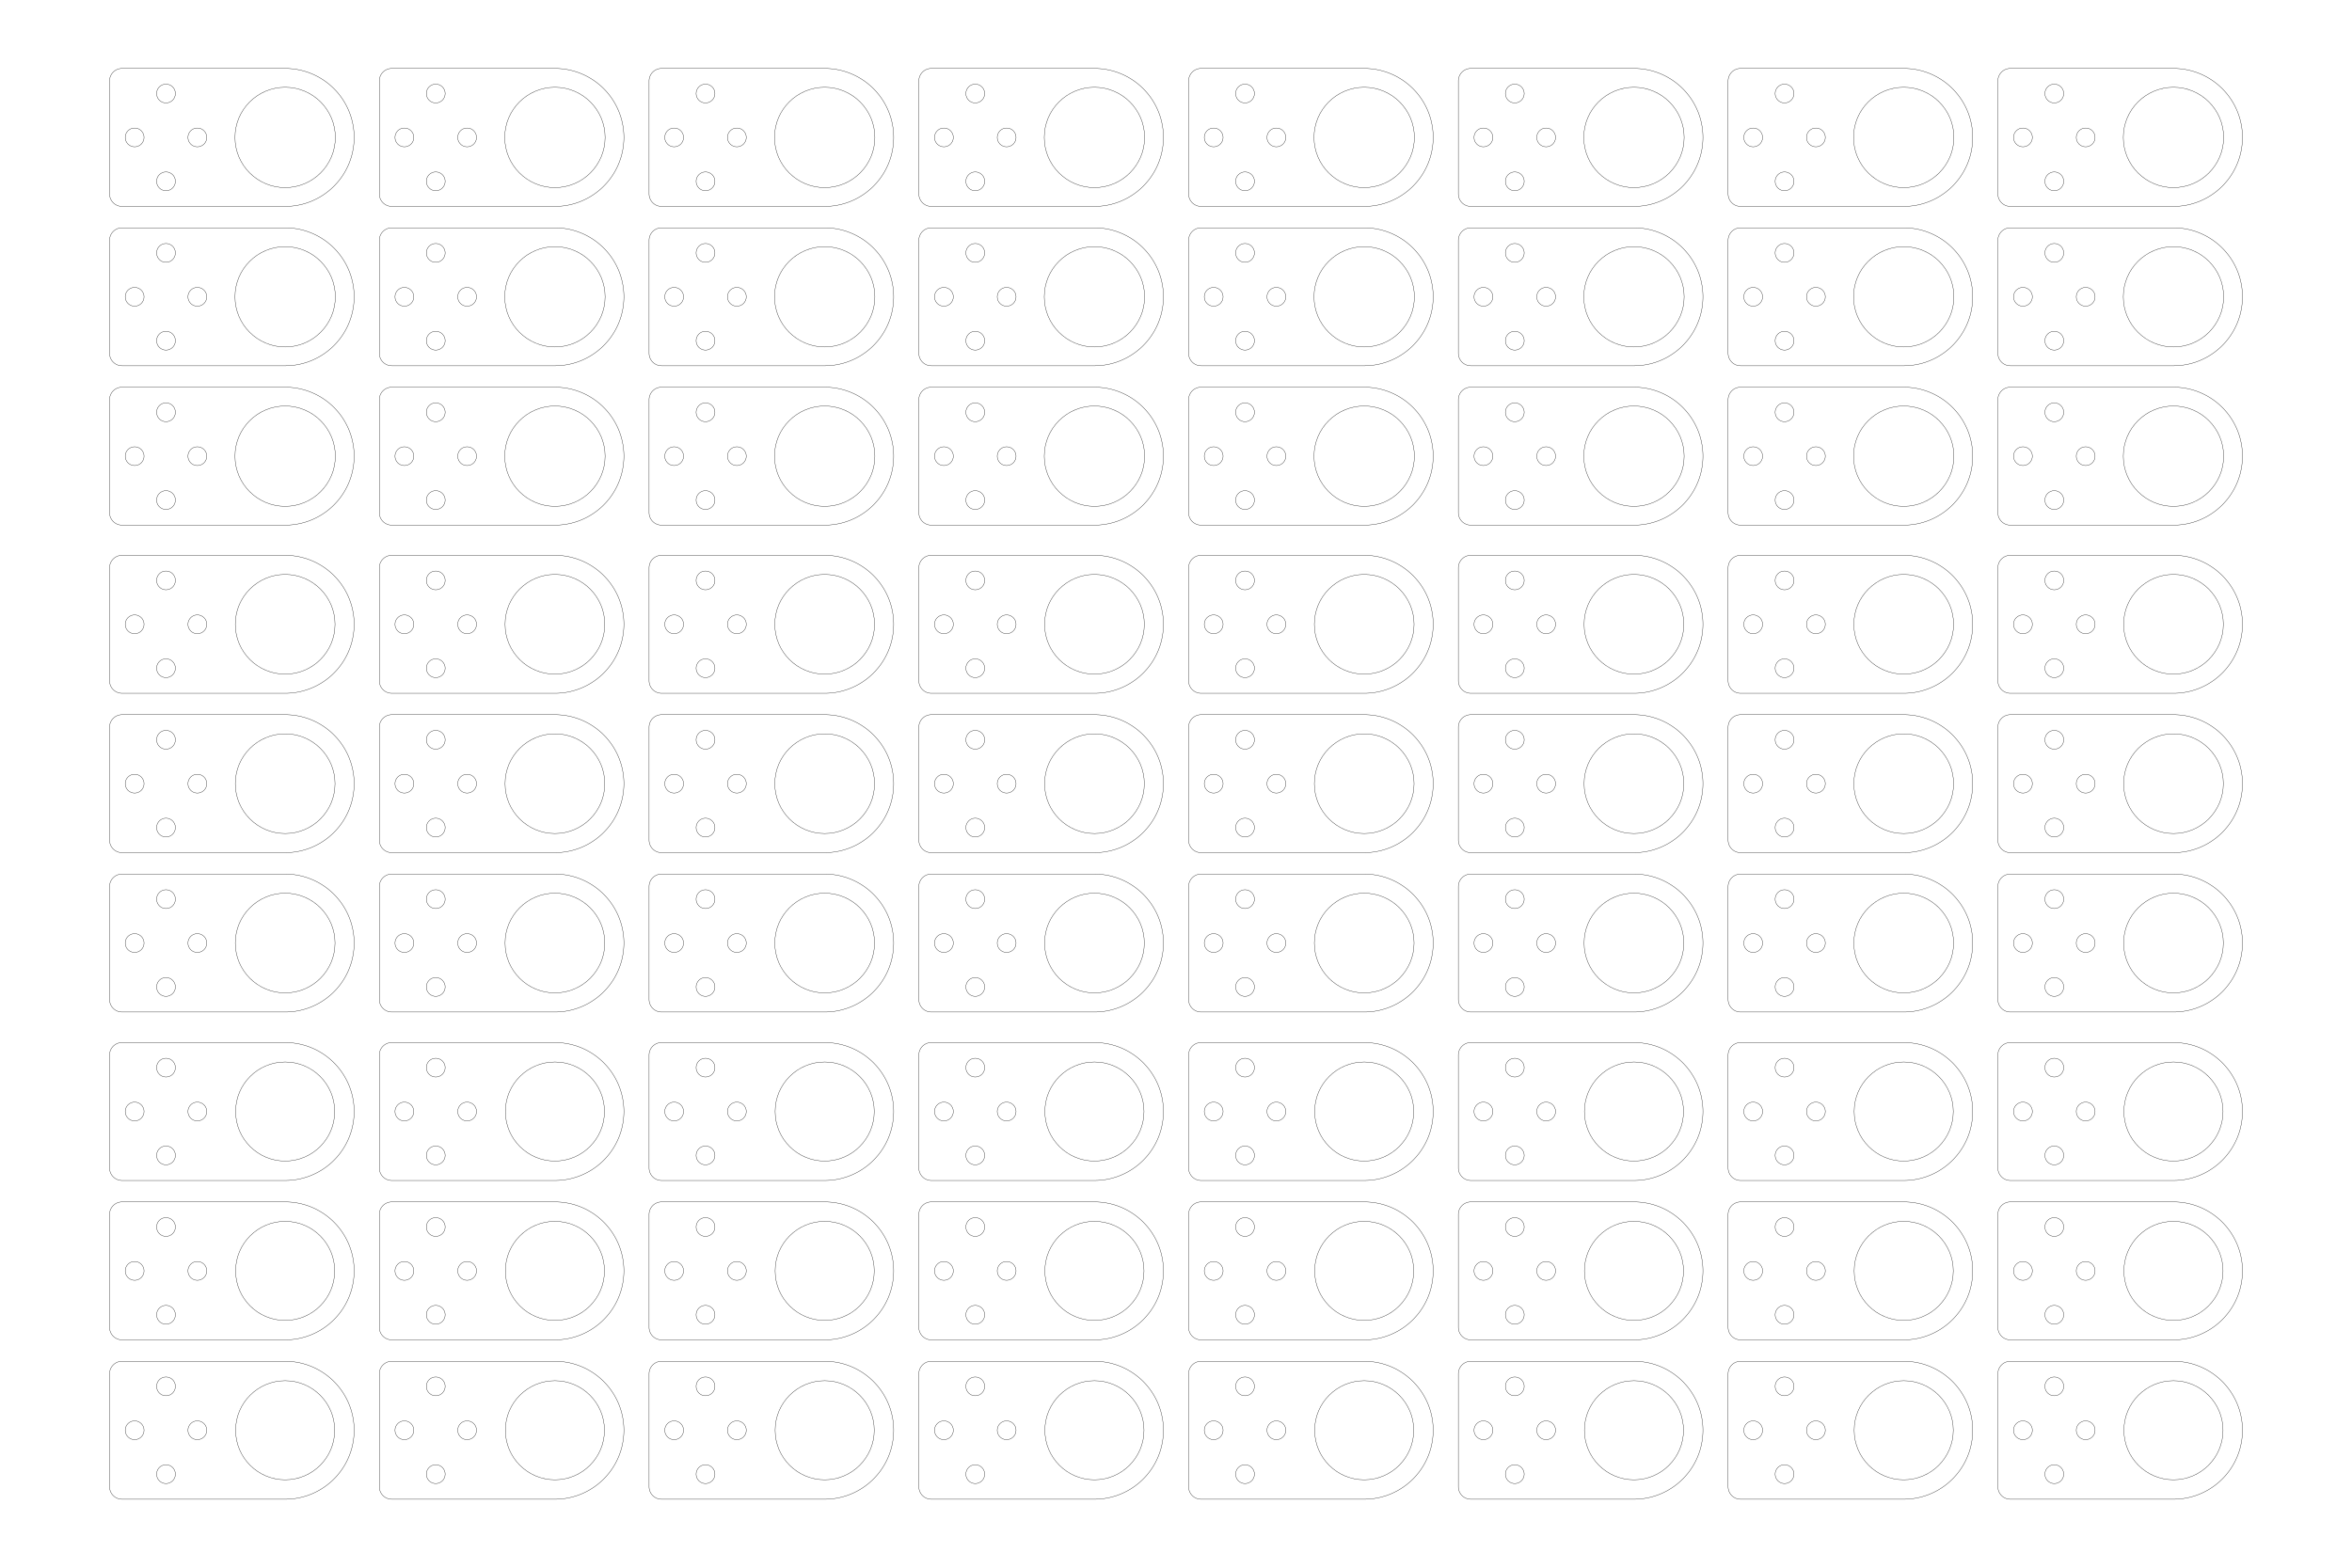 <?xml version="1.0" encoding="UTF-8" standalone="no"?>
<svg
   xmlns:dc="http://purl.org/dc/elements/1.1/"
   xmlns:cc="http://creativecommons.org/ns#"
   xmlns:rdf="http://www.w3.org/1999/02/22-rdf-syntax-ns#"
   xmlns:svg="http://www.w3.org/2000/svg"
   xmlns="http://www.w3.org/2000/svg"
   xmlns:xlink="http://www.w3.org/1999/xlink"
   version="1.1"
   width="375mm"
   height="250mm"
   viewBox="0 0 375 250"
   id="svg2">
  <title
     id="title4229">Раскройка деталей</title>
  <!-- Working space 0 0 297 210 -->
  <defs
     id="defs4">
    <radialGradient
       r="19.571"
       gradientTransform="matrix(0.148,0.231,-0.247,0.158,-26.318,-62.617)"
       cx="282.65"
       cy="29.149"
       gradientUnits="userSpaceOnUse"
       id="radialGradient3661">
      <stop
         id="stop7"
         offset="0"
         stop-color="#71b2f8" />
      <stop
         id="stop9"
         offset="1"
         stop-color="#002795" />
    </radialGradient>
    <radialGradient
       r="19.571"
       gradientTransform="matrix(0.266,0.065,-0.179,0.734,-60.668,-36.938)"
       cx="270.58"
       cy="33.9"
       gradientUnits="userSpaceOnUse"
       id="radialGradient3817">
      <stop
         id="stop12"
         offset="0"
         stop-color="#ff6d0f" />
      <stop
         id="stop14"
         offset="1"
         stop-color="#ff1000" />
    </radialGradient>
  </defs>
  <!-- Set display:none to hide FreeCAD Logo -->
  <g
     transform="translate(-4.535,-88.084)"
     id="g4307"
     style="stroke-width:0.05;stroke-miterlimit:4;stroke-dasharray:none;stroke:#000000;stroke-opacity:1;fill:none">
    <circle
       transform="scale(1,-1)"
       cx="50"
       cy="-110"
       r="8"
       style="fill:none;stroke:#000000;stroke-width:0.05;stroke-miterlimit:4;stroke-dasharray:none;stroke-opacity:1"
       id="circle51" />
    <path
       id="Sketch009001_w0000"
       d="M 50,121 A 11,11 0 0 0 50,99 L 24,99 A 2,2 0 0 0 22,101 l 0,18 A 2,2 0 0 0 24,121 L 50,121"
       style="fill:none;fill-rule:evenodd;stroke:#000000;stroke-width:0.05;stroke-miterlimit:4;stroke-dasharray:none;stroke-opacity:1" />
    <circle
       transform="scale(1,-1)"
       cx="31"
       cy="-103"
       r="1.5"
       style="fill:none;stroke:#000000;stroke-width:0.05;stroke-miterlimit:4;stroke-dasharray:none;stroke-opacity:1"
       id="circle54" />
    <circle
       transform="scale(1,-1)"
       cx="26"
       cy="-110"
       r="1.5"
       style="fill:none;stroke:#000000;stroke-width:0.05;stroke-miterlimit:4;stroke-dasharray:none;stroke-opacity:1"
       id="circle56" />
    <circle
       transform="scale(1,-1)"
       cx="36"
       cy="-110"
       r="1.5"
       style="fill:none;stroke:#000000;stroke-width:0.05;stroke-miterlimit:4;stroke-dasharray:none;stroke-opacity:1"
       id="circle58" />
    <circle
       transform="scale(1,-1)"
       cx="31"
       cy="-117"
       r="1.5"
       style="fill:none;stroke:#000000;stroke-width:0.05;stroke-miterlimit:4;stroke-dasharray:none;stroke-opacity:1"
       id="circle60" />
  </g>
  <g
     transform="translate(-54.535,-10.442)"
     id="g4315"
     style="stroke-width:0.05;stroke-miterlimit:4;stroke-dasharray:none;stroke:#000000;stroke-opacity:1;fill:none">
    <circle
       transform="scale(1,-1)"
       cx="100"
       cy="-110"
       r="7.95"
       style="fill:none;stroke:#000000;stroke-width:0.05;stroke-miterlimit:4;stroke-dasharray:none;stroke-opacity:1"
       id="circle73" />
    <path
       id="Sketch012003_w0000"
       d="m 100,121 a 11,11 0 0 0 0,-22 L 74,99 A 2,2 0 0 0 72,101 l 0,18 A 2,2 0 0 0 74,121 L 100,121"
       style="fill:none;fill-rule:evenodd;stroke:#000000;stroke-width:0.05;stroke-miterlimit:4;stroke-dasharray:none;stroke-opacity:1" />
    <circle
       transform="scale(1,-1)"
       cx="81"
       cy="-103"
       r="1.5"
       style="fill:none;stroke:#000000;stroke-width:0.05;stroke-miterlimit:4;stroke-dasharray:none;stroke-opacity:1"
       id="circle76" />
    <circle
       transform="scale(1,-1)"
       cx="76"
       cy="-110"
       r="1.5"
       style="fill:none;stroke:#000000;stroke-width:0.05;stroke-miterlimit:4;stroke-dasharray:none;stroke-opacity:1"
       id="circle78" />
    <circle
       transform="scale(1,-1)"
       cx="86"
       cy="-110"
       r="1.5"
       style="fill:none;stroke:#000000;stroke-width:0.05;stroke-miterlimit:4;stroke-dasharray:none;stroke-opacity:1"
       id="circle80" />
    <circle
       transform="scale(1,-1)"
       cx="81"
       cy="-117"
       r="1.5"
       style="fill:none;stroke:#000000;stroke-width:0.05;stroke-miterlimit:4;stroke-dasharray:none;stroke-opacity:1"
       id="circle82" />
  </g>
  <g
     transform="translate(-104.535,67.254)"
     id="g4323"
     style="stroke-width:0.05;stroke-miterlimit:4;stroke-dasharray:none;stroke:#000000;stroke-opacity:1;fill:none">
    <circle
       transform="scale(1,-1)"
       cx="150"
       cy="-110"
       r="7.9"
       style="fill:none;stroke:#000000;stroke-width:0.05;stroke-miterlimit:4;stroke-dasharray:none;stroke-opacity:1"
       id="circle84" />
    <path
       id="Sketch012004_w0000"
       d="m 150,121 a 11,11 0 0 0 0,-22 l -26,0 A 2,2 0 0 0 122,101 l 0,18 A 2,2 0 0 0 124,121 L 150,121"
       style="fill:none;fill-rule:evenodd;stroke:#000000;stroke-width:0.05;stroke-miterlimit:4;stroke-dasharray:none;stroke-opacity:1" />
    <circle
       transform="scale(1,-1)"
       cx="131"
       cy="-103"
       r="1.5"
       style="fill:none;stroke:#000000;stroke-width:0.05;stroke-miterlimit:4;stroke-dasharray:none;stroke-opacity:1"
       id="circle87" />
    <circle
       transform="scale(1,-1)"
       cx="126"
       cy="-110"
       r="1.5"
       style="fill:none;stroke:#000000;stroke-width:0.05;stroke-miterlimit:4;stroke-dasharray:none;stroke-opacity:1"
       id="circle89" />
    <circle
       transform="scale(1,-1)"
       cx="136"
       cy="-110"
       r="1.5"
       style="fill:none;stroke:#000000;stroke-width:0.05;stroke-miterlimit:4;stroke-dasharray:none;stroke-opacity:1"
       id="circle91" />
    <circle
       transform="scale(1,-1)"
       cx="131"
       cy="-117"
       r="1.5"
       style="fill:none;stroke:#000000;stroke-width:0.05;stroke-miterlimit:4;stroke-dasharray:none;stroke-opacity:1"
       id="circle93" />
  </g>
  <use
     x="0"
     y="0"
     xlink:href="#g4307"
     transform="translate(0,25.415)"
     id="use5236"
     width="100%"
     height="100%"
     style="stroke-width:0.05;stroke-miterlimit:4;stroke-dasharray:none;stroke:#000000;stroke-opacity:1;fill:none" />
  <use
     x="0"
     y="0"
     xlink:href="#g4307"
     transform="translate(0,50.83)"
     id="use5238"
     width="100%"
     height="100%"
     style="stroke-width:0.05;stroke-miterlimit:4;stroke-dasharray:none;stroke:#000000;stroke-opacity:1;fill:none" />
  <use
     x="0"
     y="0"
     xlink:href="#g4307"
     transform="translate(43.01,0)"
     id="use5240"
     width="100%"
     height="100%"
     style="stroke-width:0.05;stroke-miterlimit:4;stroke-dasharray:none;stroke:#000000;stroke-opacity:1;fill:none" />
  <use
     x="0"
     y="0"
     xlink:href="#g4307"
     transform="translate(43.01,25.415)"
     id="use5242"
     width="100%"
     height="100%"
     style="stroke-width:0.05;stroke-miterlimit:4;stroke-dasharray:none;stroke:#000000;stroke-opacity:1;fill:none" />
  <use
     x="0"
     y="0"
     xlink:href="#g4307"
     transform="translate(43.01,50.83)"
     id="use5244"
     width="100%"
     height="100%"
     style="stroke-width:0.05;stroke-miterlimit:4;stroke-dasharray:none;stroke:#000000;stroke-opacity:1;fill:none" />
  <use
     x="0"
     y="0"
     xlink:href="#g4307"
     transform="translate(86.02,0)"
     id="use5246"
     width="100%"
     height="100%"
     style="stroke-width:0.05;stroke-miterlimit:4;stroke-dasharray:none;stroke:#000000;stroke-opacity:1;fill:none" />
  <use
     x="0"
     y="0"
     xlink:href="#g4307"
     transform="translate(86.02,25.415)"
     id="use5248"
     width="100%"
     height="100%"
     style="stroke-width:0.05;stroke-miterlimit:4;stroke-dasharray:none;stroke:#000000;stroke-opacity:1;fill:none" />
  <use
     x="0"
     y="0"
     xlink:href="#g4307"
     transform="translate(86.02,50.83)"
     id="use5250"
     width="100%"
     height="100%"
     style="stroke-width:0.05;stroke-miterlimit:4;stroke-dasharray:none;stroke:#000000;stroke-opacity:1;fill:none" />
  <use
     x="0"
     y="0"
     xlink:href="#g4307"
     transform="translate(129.03,0)"
     id="use5252"
     width="100%"
     height="100%"
     style="stroke-width:0.05;stroke-miterlimit:4;stroke-dasharray:none;stroke:#000000;stroke-opacity:1;fill:none" />
  <use
     x="0"
     y="0"
     xlink:href="#g4307"
     transform="translate(129.03,25.415)"
     id="use5254"
     width="100%"
     height="100%"
     style="stroke-width:0.05;stroke-miterlimit:4;stroke-dasharray:none;stroke:#000000;stroke-opacity:1;fill:none" />
  <use
     x="0"
     y="0"
     xlink:href="#g4307"
     transform="translate(129.03,50.83)"
     id="use5256"
     width="100%"
     height="100%"
     style="stroke-width:0.05;stroke-miterlimit:4;stroke-dasharray:none;stroke:#000000;stroke-opacity:1;fill:none" />
  <use
     x="0"
     y="0"
     xlink:href="#g4307"
     transform="translate(172.04,0)"
     id="use5258"
     width="100%"
     height="100%"
     style="stroke-width:0.05;stroke-miterlimit:4;stroke-dasharray:none;stroke:#000000;stroke-opacity:1;fill:none" />
  <use
     x="0"
     y="0"
     xlink:href="#g4307"
     transform="translate(172.04,25.415)"
     id="use5260"
     width="100%"
     height="100%"
     style="stroke-width:0.05;stroke-miterlimit:4;stroke-dasharray:none;stroke:#000000;stroke-opacity:1;fill:none" />
  <use
     x="0"
     y="0"
     xlink:href="#g4307"
     transform="translate(172.04,50.83)"
     id="use5262"
     width="100%"
     height="100%"
     style="stroke-width:0.05;stroke-miterlimit:4;stroke-dasharray:none;stroke:#000000;stroke-opacity:1;fill:none" />
  <use
     x="0"
     y="0"
     xlink:href="#g4307"
     transform="translate(215.05,0)"
     id="use5264"
     width="100%"
     height="100%"
     style="stroke-width:0.05;stroke-miterlimit:4;stroke-dasharray:none;stroke:#000000;stroke-opacity:1;fill:none" />
  <use
     x="0"
     y="0"
     xlink:href="#g4307"
     transform="translate(215.05,25.415)"
     id="use5266"
     width="100%"
     height="100%"
     style="stroke-width:0.05;stroke-miterlimit:4;stroke-dasharray:none;stroke:#000000;stroke-opacity:1;fill:none" />
  <use
     x="0"
     y="0"
     xlink:href="#g4307"
     transform="translate(215.05,50.83)"
     id="use5268"
     width="100%"
     height="100%"
     style="stroke-width:0.05;stroke-miterlimit:4;stroke-dasharray:none;stroke:#000000;stroke-opacity:1;fill:none" />
  <use
     x="0"
     y="0"
     xlink:href="#g4307"
     transform="translate(258.06,0)"
     id="use5270"
     width="100%"
     height="100%"
     style="stroke-width:0.05;stroke-miterlimit:4;stroke-dasharray:none;stroke:#000000;stroke-opacity:1;fill:none" />
  <use
     x="0"
     y="0"
     xlink:href="#g4307"
     transform="translate(258.06,25.415)"
     id="use5272"
     width="100%"
     height="100%"
     style="stroke-width:0.05;stroke-miterlimit:4;stroke-dasharray:none;stroke:#000000;stroke-opacity:1;fill:none" />
  <use
     x="0"
     y="0"
     xlink:href="#g4307"
     transform="translate(258.06,50.83)"
     id="use5274"
     width="100%"
     height="100%"
     style="stroke-width:0.05;stroke-miterlimit:4;stroke-dasharray:none;stroke:#000000;stroke-opacity:1;fill:none" />
  <use
     x="0"
     y="0"
     xlink:href="#g4307"
     transform="translate(301.07,0)"
     id="use5276"
     width="100%"
     height="100%"
     style="stroke-width:0.05;stroke-miterlimit:4;stroke-dasharray:none;stroke:#000000;stroke-opacity:1;fill:none" />
  <use
     x="0"
     y="0"
     xlink:href="#g4307"
     transform="translate(301.07,25.415)"
     id="use5278"
     width="100%"
     height="100%"
     style="stroke-width:0.05;stroke-miterlimit:4;stroke-dasharray:none;stroke:#000000;stroke-opacity:1;fill:none" />
  <use
     x="0"
     y="0"
     xlink:href="#g4307"
     transform="translate(301.07,50.83)"
     id="use5280"
     width="100%"
     height="100%"
     style="stroke-width:0.05;stroke-miterlimit:4;stroke-dasharray:none;stroke:#000000;stroke-opacity:1;fill:none" />
  <use
     x="0"
     y="0"
     xlink:href="#g4315"
     transform="translate(0,25.415)"
     id="use5284"
     width="100%"
     height="100%"
     style="stroke-width:0.05;stroke-miterlimit:4;stroke-dasharray:none;stroke:#000000;stroke-opacity:1;fill:none" />
  <use
     x="0"
     y="0"
     xlink:href="#g4315"
     transform="translate(0,50.83)"
     id="use5286"
     width="100%"
     height="100%"
     style="stroke-width:0.05;stroke-miterlimit:4;stroke-dasharray:none;stroke:#000000;stroke-opacity:1;fill:none" />
  <use
     x="0"
     y="0"
     xlink:href="#g4315"
     transform="translate(43.01,0)"
     id="use5288"
     width="100%"
     height="100%"
     style="stroke-width:0.05;stroke-miterlimit:4;stroke-dasharray:none;stroke:#000000;stroke-opacity:1;fill:none" />
  <use
     x="0"
     y="0"
     xlink:href="#g4315"
     transform="translate(43.01,25.415)"
     id="use5290"
     width="100%"
     height="100%"
     style="stroke-width:0.05;stroke-miterlimit:4;stroke-dasharray:none;stroke:#000000;stroke-opacity:1;fill:none" />
  <use
     x="0"
     y="0"
     xlink:href="#g4315"
     transform="translate(43.01,50.83)"
     id="use5292"
     width="100%"
     height="100%"
     style="stroke-width:0.05;stroke-miterlimit:4;stroke-dasharray:none;stroke:#000000;stroke-opacity:1;fill:none" />
  <use
     x="0"
     y="0"
     xlink:href="#g4315"
     transform="translate(86.02,0)"
     id="use5294"
     width="100%"
     height="100%"
     style="stroke-width:0.05;stroke-miterlimit:4;stroke-dasharray:none;stroke:#000000;stroke-opacity:1;fill:none" />
  <use
     x="0"
     y="0"
     xlink:href="#g4315"
     transform="translate(86.02,25.415)"
     id="use5296"
     width="100%"
     height="100%"
     style="stroke-width:0.05;stroke-miterlimit:4;stroke-dasharray:none;stroke:#000000;stroke-opacity:1;fill:none" />
  <use
     x="0"
     y="0"
     xlink:href="#g4315"
     transform="translate(86.02,50.83)"
     id="use5298"
     width="100%"
     height="100%"
     style="stroke-width:0.05;stroke-miterlimit:4;stroke-dasharray:none;stroke:#000000;stroke-opacity:1;fill:none" />
  <use
     x="0"
     y="0"
     xlink:href="#g4315"
     transform="translate(129.03,0)"
     id="use5300"
     width="100%"
     height="100%"
     style="stroke-width:0.05;stroke-miterlimit:4;stroke-dasharray:none;stroke:#000000;stroke-opacity:1;fill:none" />
  <use
     x="0"
     y="0"
     xlink:href="#g4315"
     transform="translate(129.03,25.415)"
     id="use5302"
     width="100%"
     height="100%"
     style="stroke-width:0.05;stroke-miterlimit:4;stroke-dasharray:none;stroke:#000000;stroke-opacity:1;fill:none" />
  <use
     x="0"
     y="0"
     xlink:href="#g4315"
     transform="translate(129.03,50.83)"
     id="use5304"
     width="100%"
     height="100%"
     style="stroke-width:0.05;stroke-miterlimit:4;stroke-dasharray:none;stroke:#000000;stroke-opacity:1;fill:none" />
  <use
     x="0"
     y="0"
     xlink:href="#g4315"
     transform="translate(172.04,0)"
     id="use5306"
     width="100%"
     height="100%"
     style="stroke-width:0.05;stroke-miterlimit:4;stroke-dasharray:none;stroke:#000000;stroke-opacity:1;fill:none" />
  <use
     x="0"
     y="0"
     xlink:href="#g4315"
     transform="translate(172.04,25.415)"
     id="use5308"
     width="100%"
     height="100%"
     style="stroke-width:0.05;stroke-miterlimit:4;stroke-dasharray:none;stroke:#000000;stroke-opacity:1;fill:none" />
  <use
     x="0"
     y="0"
     xlink:href="#g4315"
     transform="translate(172.04,50.83)"
     id="use5310"
     width="100%"
     height="100%"
     style="stroke-width:0.05;stroke-miterlimit:4;stroke-dasharray:none;stroke:#000000;stroke-opacity:1;fill:none" />
  <use
     x="0"
     y="0"
     xlink:href="#g4315"
     transform="translate(215.05,0)"
     id="use5312"
     width="100%"
     height="100%"
     style="stroke-width:0.05;stroke-miterlimit:4;stroke-dasharray:none;stroke:#000000;stroke-opacity:1;fill:none" />
  <use
     x="0"
     y="0"
     xlink:href="#g4315"
     transform="translate(215.05,25.415)"
     id="use5314"
     width="100%"
     height="100%"
     style="stroke-width:0.05;stroke-miterlimit:4;stroke-dasharray:none;stroke:#000000;stroke-opacity:1;fill:none" />
  <use
     x="0"
     y="0"
     xlink:href="#g4315"
     transform="translate(215.05,50.83)"
     id="use5316"
     width="100%"
     height="100%"
     style="stroke-width:0.05;stroke-miterlimit:4;stroke-dasharray:none;stroke:#000000;stroke-opacity:1;fill:none" />
  <use
     x="0"
     y="0"
     xlink:href="#g4315"
     transform="translate(258.06,0)"
     id="use5318"
     width="100%"
     height="100%"
     style="stroke-width:0.05;stroke-miterlimit:4;stroke-dasharray:none;stroke:#000000;stroke-opacity:1;fill:none" />
  <use
     x="0"
     y="0"
     xlink:href="#g4315"
     transform="translate(258.06,25.415)"
     id="use5320"
     width="100%"
     height="100%"
     style="stroke-width:0.05;stroke-miterlimit:4;stroke-dasharray:none;stroke:#000000;stroke-opacity:1;fill:none" />
  <use
     x="0"
     y="0"
     xlink:href="#g4315"
     transform="translate(258.06,50.83)"
     id="use5322"
     width="100%"
     height="100%"
     style="stroke-width:0.05;stroke-miterlimit:4;stroke-dasharray:none;stroke:#000000;stroke-opacity:1;fill:none" />
  <use
     x="0"
     y="0"
     xlink:href="#g4315"
     transform="translate(301.07,0)"
     id="use5324"
     width="100%"
     height="100%"
     style="stroke-width:0.05;stroke-miterlimit:4;stroke-dasharray:none;stroke:#000000;stroke-opacity:1;fill:none" />
  <use
     x="0"
     y="0"
     xlink:href="#g4315"
     transform="translate(301.07,25.415)"
     id="use5326"
     width="100%"
     height="100%"
     style="stroke-width:0.05;stroke-miterlimit:4;stroke-dasharray:none;stroke:#000000;stroke-opacity:1;fill:none" />
  <use
     x="0"
     y="0"
     xlink:href="#g4315"
     transform="translate(301.07,50.83)"
     id="use5328"
     width="100%"
     height="100%"
     style="stroke-width:0.05;stroke-miterlimit:4;stroke-dasharray:none;stroke:#000000;stroke-opacity:1;fill:none" />
  <use
     height="100%"
     width="100%"
     x="0"
     y="0"
     xlink:href="#g4323"
     transform="translate(0,25.415)"
     id="use5332"
     style="stroke-width:0.05;stroke-miterlimit:4;stroke-dasharray:none;stroke:#000000;stroke-opacity:1;fill:none" />
  <use
     height="100%"
     width="100%"
     x="0"
     y="0"
     xlink:href="#g4323"
     transform="translate(0,50.83)"
     id="use5334"
     style="stroke-width:0.05;stroke-miterlimit:4;stroke-dasharray:none;stroke:#000000;stroke-opacity:1;fill:none" />
  <use
     height="100%"
     width="100%"
     x="0"
     y="0"
     xlink:href="#g4323"
     transform="translate(43.01,0)"
     id="use5336"
     style="stroke-width:0.05;stroke-miterlimit:4;stroke-dasharray:none;stroke:#000000;stroke-opacity:1;fill:none" />
  <use
     height="100%"
     width="100%"
     x="0"
     y="0"
     xlink:href="#g4323"
     transform="translate(43.01,25.415)"
     id="use5338"
     style="stroke-width:0.05;stroke-miterlimit:4;stroke-dasharray:none;stroke:#000000;stroke-opacity:1;fill:none" />
  <use
     height="100%"
     width="100%"
     x="0"
     y="0"
     xlink:href="#g4323"
     transform="translate(43.01,50.83)"
     id="use5340"
     style="stroke-width:0.05;stroke-miterlimit:4;stroke-dasharray:none;stroke:#000000;stroke-opacity:1;fill:none" />
  <use
     height="100%"
     width="100%"
     x="0"
     y="0"
     xlink:href="#g4323"
     transform="translate(86.02,0)"
     id="use5342"
     style="stroke-width:0.05;stroke-miterlimit:4;stroke-dasharray:none;stroke:#000000;stroke-opacity:1;fill:none" />
  <use
     height="100%"
     width="100%"
     x="0"
     y="0"
     xlink:href="#g4323"
     transform="translate(86.02,25.415)"
     id="use5344"
     style="stroke-width:0.05;stroke-miterlimit:4;stroke-dasharray:none;stroke:#000000;stroke-opacity:1;fill:none" />
  <use
     height="100%"
     width="100%"
     x="0"
     y="0"
     xlink:href="#g4323"
     transform="translate(86.02,50.83)"
     id="use5346"
     style="stroke-width:0.05;stroke-miterlimit:4;stroke-dasharray:none;stroke:#000000;stroke-opacity:1;fill:none" />
  <use
     height="100%"
     width="100%"
     x="0"
     y="0"
     xlink:href="#g4323"
     transform="translate(129.03,0)"
     id="use5348"
     style="stroke-width:0.05;stroke-miterlimit:4;stroke-dasharray:none;stroke:#000000;stroke-opacity:1;fill:none" />
  <use
     height="100%"
     width="100%"
     x="0"
     y="0"
     xlink:href="#g4323"
     transform="translate(129.03,25.415)"
     id="use5350"
     style="stroke-width:0.05;stroke-miterlimit:4;stroke-dasharray:none;stroke:#000000;stroke-opacity:1;fill:none" />
  <use
     height="100%"
     width="100%"
     x="0"
     y="0"
     xlink:href="#g4323"
     transform="translate(129.03,50.83)"
     id="use5352"
     style="stroke-width:0.05;stroke-miterlimit:4;stroke-dasharray:none;stroke:#000000;stroke-opacity:1;fill:none" />
  <use
     height="100%"
     width="100%"
     x="0"
     y="0"
     xlink:href="#g4323"
     transform="translate(172.04,0)"
     id="use5354"
     style="stroke-width:0.05;stroke-miterlimit:4;stroke-dasharray:none;stroke:#000000;stroke-opacity:1;fill:none" />
  <use
     height="100%"
     width="100%"
     x="0"
     y="0"
     xlink:href="#g4323"
     transform="translate(172.04,25.415)"
     id="use5356"
     style="stroke-width:0.05;stroke-miterlimit:4;stroke-dasharray:none;stroke:#000000;stroke-opacity:1;fill:none" />
  <use
     height="100%"
     width="100%"
     x="0"
     y="0"
     xlink:href="#g4323"
     transform="translate(172.04,50.83)"
     id="use5358"
     style="stroke-width:0.05;stroke-miterlimit:4;stroke-dasharray:none;stroke:#000000;stroke-opacity:1;fill:none" />
  <use
     height="100%"
     width="100%"
     x="0"
     y="0"
     xlink:href="#g4323"
     transform="translate(215.05,0)"
     id="use5360"
     style="stroke-width:0.05;stroke-miterlimit:4;stroke-dasharray:none;stroke:#000000;stroke-opacity:1;fill:none" />
  <use
     height="100%"
     width="100%"
     x="0"
     y="0"
     xlink:href="#g4323"
     transform="translate(215.05,25.415)"
     id="use5362"
     style="stroke-width:0.05;stroke-miterlimit:4;stroke-dasharray:none;stroke:#000000;stroke-opacity:1;fill:none" />
  <use
     height="100%"
     width="100%"
     x="0"
     y="0"
     xlink:href="#g4323"
     transform="translate(215.05,50.83)"
     id="use5364"
     style="stroke-width:0.05;stroke-miterlimit:4;stroke-dasharray:none;stroke:#000000;stroke-opacity:1;fill:none" />
  <use
     height="100%"
     width="100%"
     x="0"
     y="0"
     xlink:href="#g4323"
     transform="translate(258.06,0)"
     id="use5366"
     style="stroke-width:0.05;stroke-miterlimit:4;stroke-dasharray:none;stroke:#000000;stroke-opacity:1;fill:none" />
  <use
     height="100%"
     width="100%"
     x="0"
     y="0"
     xlink:href="#g4323"
     transform="translate(258.06,25.415)"
     id="use5368"
     style="stroke-width:0.05;stroke-miterlimit:4;stroke-dasharray:none;stroke:#000000;stroke-opacity:1;fill:none" />
  <use
     height="100%"
     width="100%"
     x="0"
     y="0"
     xlink:href="#g4323"
     transform="translate(258.06,50.83)"
     id="use5370"
     style="stroke-width:0.05;stroke-miterlimit:4;stroke-dasharray:none;stroke:#000000;stroke-opacity:1;fill:none" />
  <use
     height="100%"
     width="100%"
     x="0"
     y="0"
     xlink:href="#g4323"
     transform="translate(301.07,0)"
     id="use5372"
     style="stroke-width:0.05;stroke-miterlimit:4;stroke-dasharray:none;stroke:#000000;stroke-opacity:1;fill:none" />
  <use
     height="100%"
     width="100%"
     x="0"
     y="0"
     xlink:href="#g4323"
     transform="translate(301.07,25.415)"
     id="use5374"
     style="stroke-width:0.05;stroke-miterlimit:4;stroke-dasharray:none;stroke:#000000;stroke-opacity:1;fill:none" />
  <use
     height="100%"
     width="100%"
     x="0"
     y="0"
     xlink:href="#g4323"
     transform="translate(301.07,50.83)"
     id="use5376"
     style="stroke-width:0.05;stroke-miterlimit:4;stroke-dasharray:none;stroke:#000000;stroke-opacity:1;fill:none" />
</svg>
